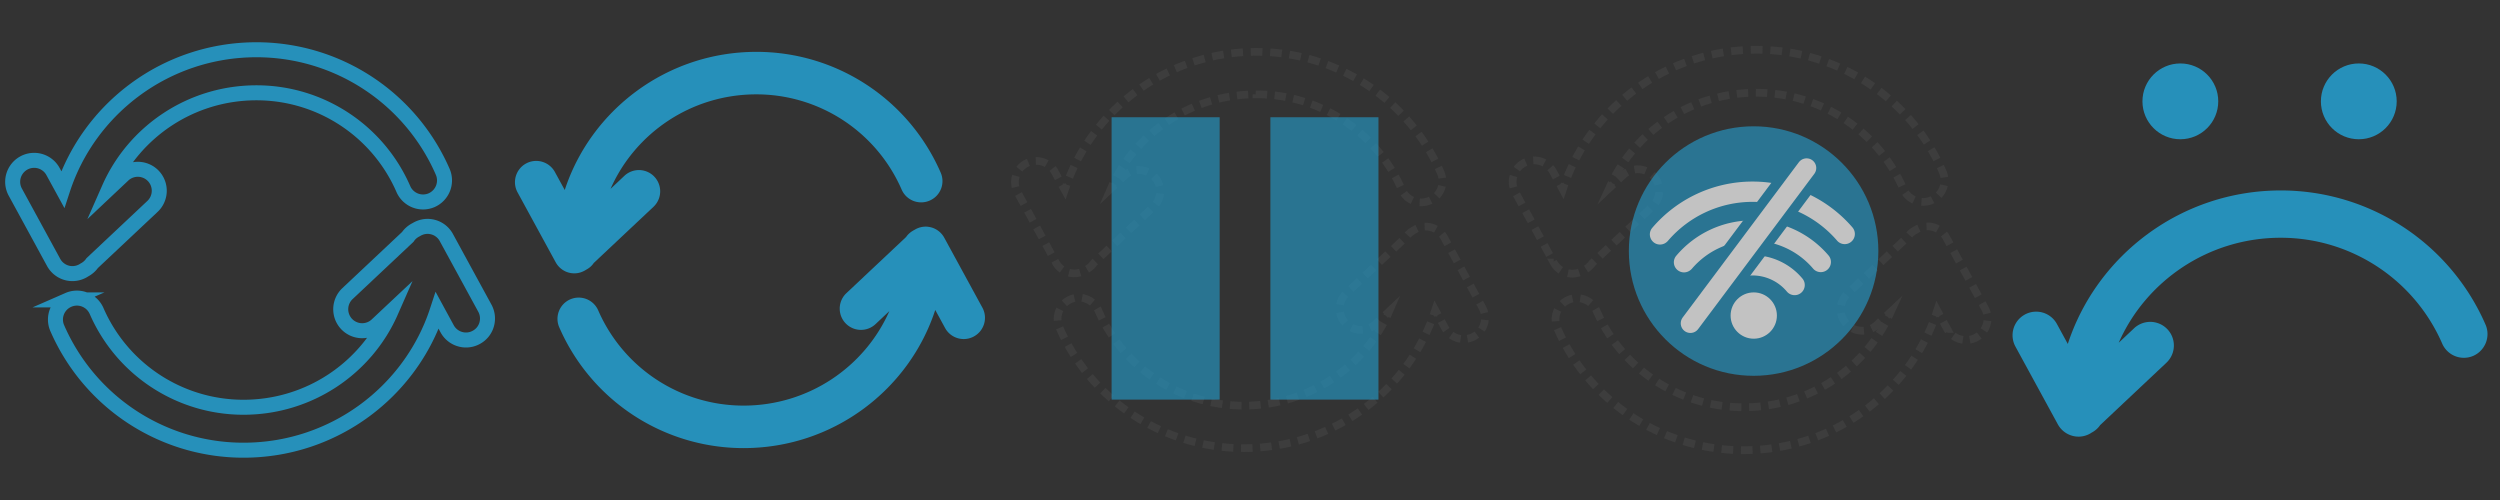 <svg xmlns="http://www.w3.org/2000/svg" viewBox="0 0 500 100">
  <rect x="0" y="0" width="500" height="100" fill="#333333" stroke="none"/>
  <path fill="none" stroke="#2690BA" stroke-width="3" stroke-miterlimit="10" d="M88.55 34.37A40.62 40.62 0 0 0 51.3 9.95c-18.09 0-33.46 11.74-38.75 27.92l-1.99-3.64a4.297 4.297 0 0 0-7.54 4.12l7.71 14.14a4.291 4.291 0 0 0 3.09 2.18 4.304 4.304 0 0 0 3.06-.68c.62-.33 1.16-.79 1.56-1.37L30.5 41.28a4.297 4.297 0 0 0 .19-6.07 4.287 4.287 0 0 0-6.07-.18l-2.79 2.63c4.95-11.23 16.29-19.1 29.47-19.1 12.75 0 24.28 7.56 29.37 19.25a4.3 4.3 0 0 0 5.65 2.23 4.322 4.322 0 0 0 2.23-5.67zm8.43 27.28l-7.71-14.14a4.273 4.273 0 0 0-3.09-2.18c-1.04-.17-2.09.07-2.97.62-.66.33-1.23.81-1.64 1.42L69.5 58.72a4.297 4.297 0 0 0-.19 6.07 4.287 4.287 0 0 0 6.07.18l2.79-2.62c-4.94 11.23-16.29 19.1-29.48 19.1-12.75 0-24.28-7.56-29.37-19.25-.95-2.17-3.48-3.17-5.65-2.22a4.286 4.286 0 0 0-2.22 5.65A40.61 40.61 0 0 0 48.7 90.04c18.09 0 33.46-11.74 38.75-27.92l1.98 3.64A4.292 4.292 0 0 0 93.21 68c.69 0 1.4-.17 2.05-.53 2.08-1.12 2.85-3.73 1.72-5.82z"/>
  <path fill="#2690BA" d="M188.14 34.53a40.166 40.166 0 0 0-36.85-24.16c-17.9 0-33.11 11.62-38.34 27.63l-1.97-3.6a4.259 4.259 0 0 0-5.77-1.7 4.259 4.259 0 0 0-1.7 5.77l7.63 13.99a4.24 4.24 0 0 0 3.06 2.16c.22.03.45.05.67.05.84 0 1.65-.26 2.35-.72.62-.32 1.15-.78 1.54-1.36l11.94-11.23a4.25 4.25 0 1 0-5.83-6.19l-2.76 2.6c4.89-11.11 16.12-18.9 29.16-18.9a31.69 31.69 0 0 1 29.06 19.05 4.255 4.255 0 0 0 5.6 2.2 4.237 4.237 0 0 0 2.21-5.59zm8.34 27l-7.63-13.99a4.24 4.24 0 0 0-3.06-2.16c-1.03-.17-2.07.07-2.94.62-.65.33-1.22.8-1.63 1.4l-11.94 11.23a4.25 4.25 0 1 0 5.83 6.19l2.76-2.6c-4.89 11.11-16.12 18.9-29.17 18.9a31.69 31.69 0 0 1-29.06-19.05 4.256 4.256 0 0 0-5.59-2.2 4.247 4.247 0 0 0-2.2 5.59 40.196 40.196 0 0 0 36.86 24.16c17.9 0 33.11-11.61 38.34-27.63l1.96 3.6a4.243 4.243 0 0 0 3.74 2.22c.69 0 1.39-.17 2.03-.52a4.247 4.247 0 0 0 1.7-5.76z"/>
  <g fill="none" stroke="#3D3D3D" stroke-width="1.53" stroke-miterlimit="10">
    <path d="M288.45 35.63c-.05-.37-.16-.74-.31-1.1-.15-.35-.31-.7-.47-1.05"/>
    <path stroke-dasharray="2.332,1.554" d="M286.98 32.09a40.184 40.184 0 0 0-35.69-21.72c-17.22 0-31.95 10.75-37.7 25.82"/>
    <path d="M213.32 36.92c-.13.36-.25.72-.37 1.08l-.55-1"/>
    <path stroke-dasharray="2.279,1.52" d="M211.67 35.66l-.69-1.26a4.259 4.259 0 0 0-5.77-1.7 4.259 4.259 0 0 0-1.7 5.77l7.63 13.99a4.24 4.24 0 0 0 3.06 2.16c.22.03.45.05.67.05.84 0 1.65-.26 2.35-.72.62-.32 1.15-.78 1.54-1.36l11.94-11.23a4.25 4.25 0 1 0-5.83-6.19l-1.37 1.29"/>
    <path d="M222.96 36.99l-.84.79c.15-.35.32-.7.48-1.04"/>
    <path stroke-dasharray="2.265,1.51" d="M223.3 35.39c5.37-9.82 15.9-16.52 27.99-16.52a31.69 31.69 0 0 1 29.06 19.05 4.255 4.255 0 0 0 5.6 2.2 4.23 4.23 0 0 0 2.55-3.73"/>
    <path d="M296.89 62.6c-.09-.37-.22-.72-.41-1.07l-.55-1.01"/>
    <path stroke-dasharray="2.344,1.563" d="M295.18 59.15l-6.33-11.61a4.24 4.24 0 0 0-3.06-2.16c-1.03-.17-2.07.07-2.94.62-.65.33-1.22.8-1.63 1.4l-11.94 11.23a4.25 4.25 0 1 0 5.83 6.19l1.36-1.28"/>
    <path d="M277.04 63.01l.84-.79c-.15.35-.31.7-.48 1.04"/>
    <path stroke-dasharray="2.3,1.533" d="M276.7 64.63c-5.37 9.81-15.9 16.5-27.98 16.5a31.69 31.69 0 0 1-29.06-19.05 4.256 4.256 0 0 0-5.59-2.2 4.247 4.247 0 0 0-2.2 5.59 40.196 40.196 0 0 0 36.86 24.16c17.22 0 31.95-10.75 37.7-25.82"/>
    <path d="M286.68 63.08c.13-.36.25-.72.37-1.08l.55 1.01"/>
    <path stroke-dasharray="2.066,1.377" d="M288.26 64.22l.75 1.38a4.243 4.243 0 0 0 3.74 2.22 4.263 4.263 0 0 0 4.24-4.53"/>
  </g>
  <path opacity=".7" d="M222.32 23.45h21.61v56.47h-21.61zm31.76 0h21.61v56.47h-21.61z" fill="#2690BA"/>
  <g fill="none" stroke="#3D3D3D" stroke-width="1.546" stroke-miterlimit="10">
    <path d="M388.86 35.48a4.02 4.02 0 0 0-.32-1.11c-.15-.36-.31-.71-.48-1.06"/>
    <path stroke-dasharray="2.357,1.571" d="M387.38 31.9a40.61 40.61 0 0 0-36.07-21.95c-17.4 0-32.29 10.86-38.1 26.09"/>
    <path d="M312.93 36.78c-.13.36-.26.73-.38 1.1l-.55-1.02"/>
    <path stroke-dasharray="2.304,1.536" d="M311.26 35.51l-.7-1.27a4.297 4.297 0 0 0-7.54 4.12l7.71 14.14a4.291 4.291 0 0 0 3.09 2.18 4.304 4.304 0 0 0 3.06-.68c.62-.33 1.16-.79 1.56-1.37l12.06-11.35a4.297 4.297 0 0 0 .19-6.07 4.287 4.287 0 0 0-6.07-.18l-1.39 1.3"/>
    <path d="M322.67 36.85l-.84.79c.16-.35.32-.7.49-1.05"/>
    <path stroke-dasharray="2.289,1.526" d="M323.01 35.24c5.43-9.93 16.07-16.69 28.29-16.69 12.75 0 24.28 7.56 29.37 19.25a4.3 4.3 0 0 0 5.65 2.23 4.299 4.299 0 0 0 2.58-3.77"/>
    <path d="M397.39 62.74a4.44 4.44 0 0 0-.41-1.08l-.56-1.02"/>
    <path stroke-dasharray="2.369,1.579" d="M395.66 59.25l-6.4-11.74a4.273 4.273 0 0 0-3.09-2.18c-1.04-.17-2.09.07-2.97.62-.66.33-1.23.81-1.64 1.42L369.5 58.72a4.297 4.297 0 0 0-.19 6.07 4.287 4.287 0 0 0 6.07.18l1.37-1.29"/>
    <path d="M377.33 63.15l.84-.79c-.16.35-.32.7-.49 1.05"/>
    <path stroke-dasharray="2.324,1.55" d="M376.98 64.78c-5.43 9.92-16.07 16.67-28.28 16.67-12.75 0-24.28-7.56-29.37-19.25-.95-2.17-3.48-3.17-5.65-2.22a4.286 4.286 0 0 0-2.22 5.65 40.61 40.61 0 0 0 37.25 24.41c17.41 0 32.29-10.86 38.1-26.1"/>
    <path d="M387.07 63.22c.13-.36.26-.73.38-1.1l.55 1.02"/>
    <path stroke-dasharray="2.087,1.392" d="M388.67 64.37l.76 1.4a4.292 4.292 0 0 0 3.78 2.24c.69 0 1.4-.17 2.05-.53a4.292 4.292 0 0 0 2.23-4.06"/>
  </g>
  <g opacity=".7">
    <circle fill="#2690BA" cx="350.72" cy="50.21" r="24.95"/>
    <g fill="#FFF">
      <circle cx="350.75" cy="63.11" r="4.63"/>
      <path d="M332 48.91c-.47 0-.94-.16-1.32-.49-.85-.73-.95-2.01-.22-2.86a26.362 26.362 0 0 1 20.05-9.25c7.66 0 14.94 3.34 19.97 9.16.73.85.64 2.13-.21 2.86-.85.74-2.13.64-2.86-.21a22.32 22.32 0 0 0-16.89-7.75c-6.52 0-12.7 2.85-16.96 7.83-.42.47-.99.71-1.56.71z"/>
      <path d="M336.8 54.48c-.46 0-.93-.16-1.31-.48a2.02 2.02 0 0 1-.23-2.86c3.81-4.5 9.37-7.07 15.25-7.07 5.84 0 11.38 2.55 15.19 7.01.73.85.63 2.13-.22 2.86s-2.14.63-2.86-.22a15.923 15.923 0 0 0-12.1-5.59c-4.68 0-9.11 2.06-12.16 5.64-.42.46-.99.71-1.56.71z"/>
      <path d="M342.03 59.07c-.46 0-.92-.15-1.3-.47-.86-.72-.98-2-.27-2.86 2.49-3 6.14-4.71 10.03-4.71 3.86 0 7.5 1.7 9.99 4.67a2.03 2.03 0 1 1-3.11 2.61 8.97 8.97 0 0 0-6.88-3.22c-2.68 0-5.2 1.18-6.91 3.25-.39.48-.97.73-1.55.73z"/>
    </g>
    <path fill="none" stroke="#2690BA" stroke-width="7.73" stroke-linecap="round" stroke-miterlimit="10" d="M338.08 64.66l23.24-31.06"/>
    <path fill="none" stroke="#FFF" stroke-width="3.865" stroke-linecap="round" stroke-miterlimit="10" d="M338.08 64.66l23.24-31.06"/>
  </g>
  <g fill="#2690BA">
    <path d="M497.11 64.93a44.633 44.633 0 0 0-40.95-26.84c-19.89 0-36.79 12.91-42.6 30.7l-2.18-4a4.723 4.723 0 1 0-8.29 4.53l8.48 15.55a4.735 4.735 0 0 0 4.14 2.46c.93 0 1.84-.28 2.61-.8.68-.36 1.28-.87 1.71-1.51l13.26-12.48a4.725 4.725 0 1 0-6.48-6.88l-3.07 2.89c5.44-12.34 17.91-21 32.41-21 14.02 0 26.69 8.31 32.29 21.17a4.73 4.73 0 0 0 6.22 2.45c2.39-1.06 3.49-3.85 2.45-6.24z"/>
    <circle cx="436.07" cy="20.27" r="7.58"/>
    <circle cx="471.76" cy="20.27" r="7.58"/>
  </g>
</svg>
